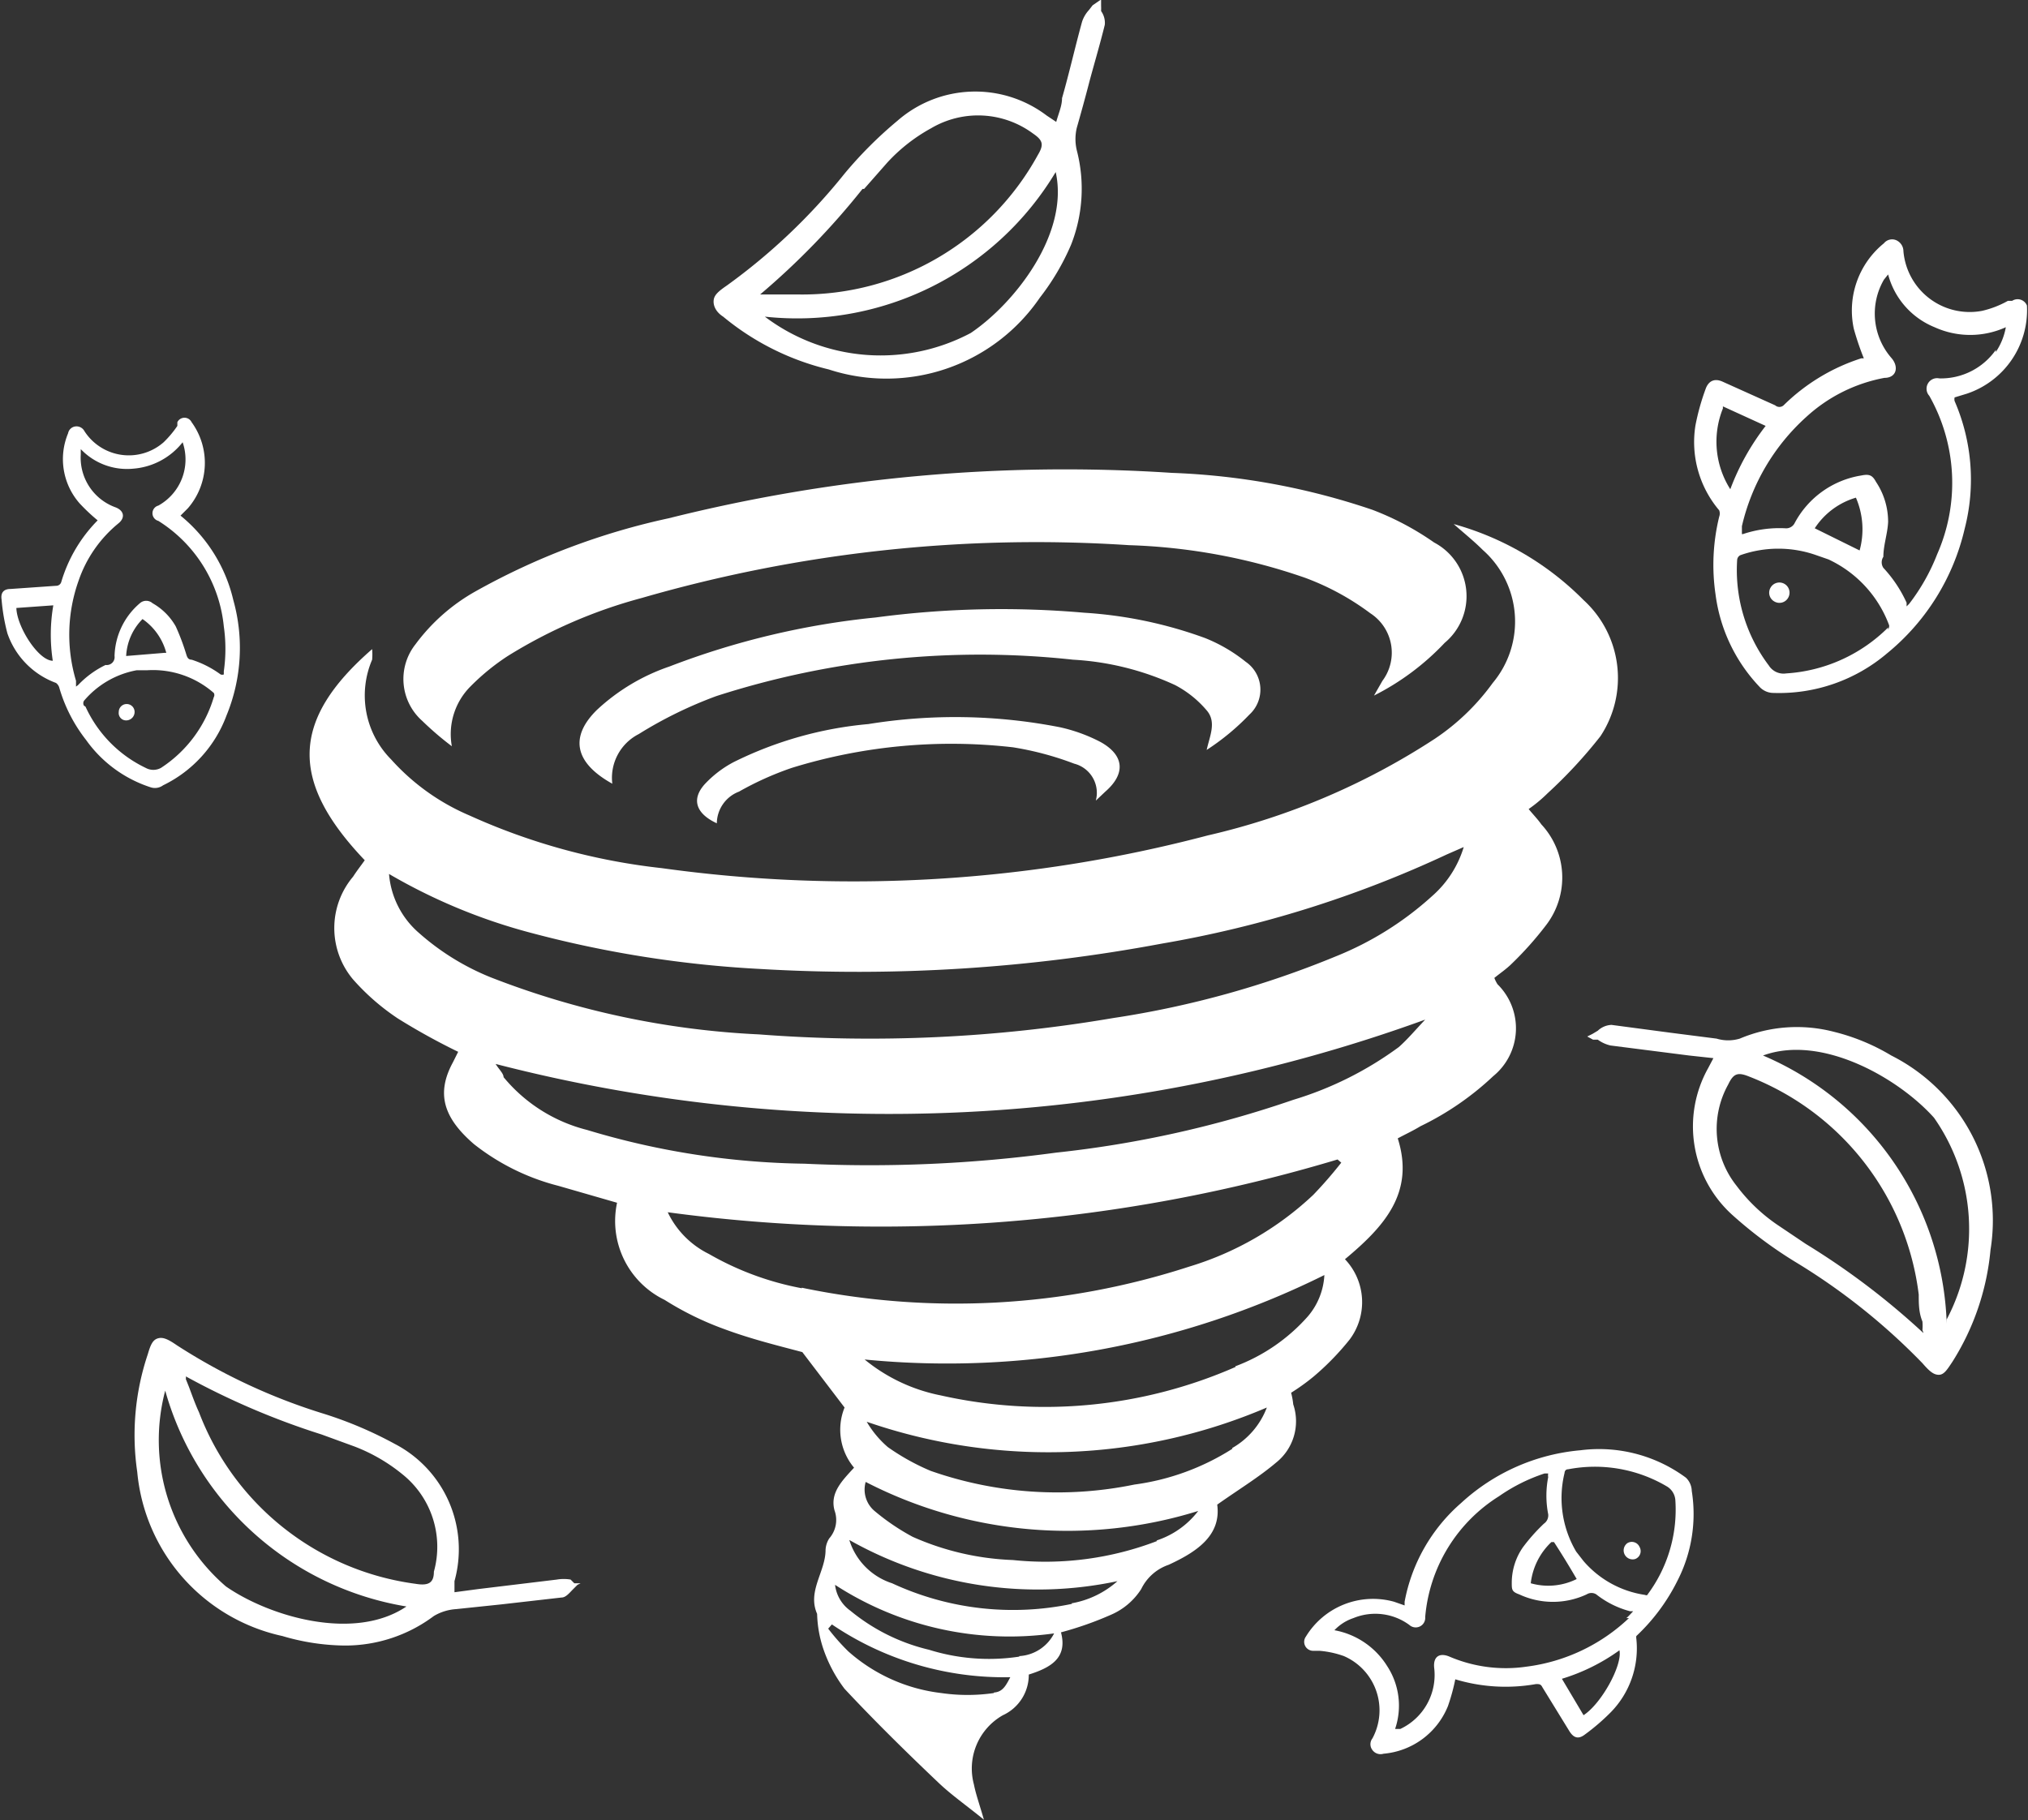 <svg xmlns="http://www.w3.org/2000/svg" viewBox="0 0 38.42 34.49"><rect x="0" y="0" width="38.42" height="34.49" fill="#333333" stroke="none"/><defs><style>.b3eeb53d-3352-4606-b27f-3a36711d035f{fill:#fff;}</style></defs><g id="e352caf6-3010-48c8-b339-446a213d3452" data-name="Layer 2"><g id="b2074e67-4adc-4a90-95b7-528f914a28a6" data-name="Layer 1"><path class="b3eeb53d-3352-4606-b27f-3a36711d035f" d="M10.81,29.93a.78.78,0,0,0-.26,0l-1.49.18-.45.06,0-.21a2.25,2.25,0,0,0-1.13-2.6,7.49,7.49,0,0,0-1.34-.57,11.19,11.19,0,0,1-2.79-1.3c-.16-.11-.26-.16-.36-.13s-.14.13-.19.3a4.81,4.81,0,0,0-.2,2.23A3.51,3.51,0,0,0,5.35,31a4.28,4.28,0,0,0,1.17.18,2.8,2.8,0,0,0,1.7-.56.94.94,0,0,1,.42-.13l.86-.09,1.14-.13c.08,0,.15-.09.22-.16l.08-.08L11,30l-.12,0Zm-6.53.13a3.66,3.66,0,0,1-1.15-3.71A5.71,5.71,0,0,0,7.7,30.44C6.71,31.11,5.1,30.63,4.28,30.06Zm3.94-.28c0,.22-.11.27-.35.23a5.11,5.11,0,0,1-4.1-3.25c-.07-.15-.13-.32-.19-.48l-.06-.15a.11.11,0,0,0,0-.05,14.3,14.3,0,0,0,2.57,1.1l.63.23a3.3,3.3,0,0,1,.91.53A1.76,1.76,0,0,1,8.22,29.78Z"/><path class="b3eeb53d-3352-4606-b27f-3a36711d035f" d="M13.7,6a4.94,4.94,0,0,0,2,1,3.52,3.52,0,0,0,4-1.36,4.52,4.52,0,0,0,.59-1,2.89,2.89,0,0,0,.11-1.79.92.92,0,0,1,0-.43c.08-.28.16-.57.23-.84s.21-.74.3-1.11a.38.38,0,0,0-.07-.26,1,1,0,0,0,0-.1l0-.12L20.7.1l-.07.09a.61.61,0,0,0-.13.22c-.13.47-.25,1-.38,1.45,0,.15-.07.3-.11.45l-.18-.12a2.24,2.24,0,0,0-2.83.1,7.78,7.78,0,0,0-1,1,11.38,11.38,0,0,1-2.23,2.12c-.16.11-.24.18-.25.28S13.56,5.91,13.7,6ZM20,3.26c.26,1.17-.78,2.49-1.61,3.05A3.64,3.64,0,0,1,14.49,6,5.71,5.71,0,0,0,20,3.26Zm-3.63.32.44-.5a3.24,3.24,0,0,1,.83-.65,1.75,1.75,0,0,1,1.93.1c.19.13.21.21.09.41a5.09,5.09,0,0,1-4.52,2.64h-.74A14.16,14.16,0,0,0,16.34,3.58Z"/><path class="b3eeb53d-3352-4606-b27f-3a36711d035f" d="M35.83,20a3.94,3.94,0,0,0-1.09-.45,2.78,2.78,0,0,0-1.78.13.76.76,0,0,1-.44,0l-.86-.11-1.13-.15a.4.4,0,0,0-.26.11l-.1.06-.1.05.11.06.09,0a.66.66,0,0,0,.24.11L32,20l.46.05-.1.19a2.26,2.26,0,0,0,.48,2.8,8.06,8.06,0,0,0,1.17.87,12,12,0,0,1,2.41,1.92c.13.15.21.22.31.22s.16-.1.26-.25a4.78,4.78,0,0,0,.72-2.12A3.5,3.5,0,0,0,35.83,20Zm.61,5.26a14.08,14.08,0,0,0-2.23-1.69l-.55-.37a3.26,3.26,0,0,1-.76-.73,1.73,1.73,0,0,1-.16-1.92c.1-.21.18-.24.4-.15a5.1,5.1,0,0,1,3.21,4.13c0,.17,0,.34.07.51a.88.88,0,0,1,0,.16Zm.44-.18A5.72,5.72,0,0,0,33.4,20c1.12-.41,2.58.44,3.24,1.18A3.67,3.67,0,0,1,36.88,25Z"/><path class="b3eeb53d-3352-4606-b27f-3a36711d035f" d="M24.46,26.39a4,4,0,0,0,.43-.31,5,5,0,0,0,.68-.7,1.18,1.18,0,0,0-.09-1.52c.73-.61,1.33-1.25,1-2.29.15-.08.3-.15.43-.23a5.47,5.47,0,0,0,1.38-.95,1.17,1.17,0,0,0,.08-1.74.67.67,0,0,1-.06-.12c.11-.09.23-.17.33-.27a6.4,6.4,0,0,0,.65-.73,1.48,1.48,0,0,0-.09-1.91c-.07-.1-.15-.18-.24-.29a2.73,2.73,0,0,0,.36-.3,9,9,0,0,0,1-1.08A2,2,0,0,0,30,11.37a5.54,5.54,0,0,0-2.46-1.44c.18.16.38.32.55.49a1.81,1.81,0,0,1,.19,2.52A4.3,4.3,0,0,1,27.18,14a13.3,13.3,0,0,1-4.3,1.83,26.32,26.32,0,0,1-10.34.62,12,12,0,0,1-3.65-1,4.2,4.2,0,0,1-1.48-1.06,1.72,1.72,0,0,1-.36-1.89,1.13,1.13,0,0,0,0-.2c-1.54,1.34-1.57,2.5-.14,4-.07.1-.15.2-.22.31a1.51,1.51,0,0,0,0,1.95,4.31,4.31,0,0,0,.85.74,12.41,12.41,0,0,0,1.14.63l-.1.2c-.32.59-.18,1.05.4,1.55a4.29,4.29,0,0,0,1.6.79l1.11.32a1.66,1.66,0,0,0,.9,1.84,5.82,5.82,0,0,0,1.12.55c.51.19,1,.31,1.49.44L16,26.67a1.12,1.12,0,0,0,.18,1.14c-.23.25-.46.48-.37.81a.53.53,0,0,1-.1.53.44.44,0,0,0-.07.22c0,.41-.35.78-.16,1.21,0,0,0,0,0,0a2.26,2.26,0,0,0,.11.64A2.67,2.67,0,0,0,16,32c.57.61,1.17,1.2,1.77,1.77.25.24.54.44.87.71-.08-.28-.15-.47-.19-.67A1.16,1.16,0,0,1,19,32.5a.84.84,0,0,0,.49-.77c.41-.13.74-.31.61-.8a6.5,6.5,0,0,0,.94-.33,1.28,1.28,0,0,0,.58-.49.9.9,0,0,1,.52-.46c.52-.24,1-.55.92-1.14.41-.29.79-.52,1.12-.8a1,1,0,0,0,.32-1.1A1.42,1.42,0,0,0,24.46,26.39ZM7.94,17.68a1.65,1.65,0,0,1-.57-1.12A10.76,10.76,0,0,0,10,17.66a21.13,21.13,0,0,0,4.4.7,31.31,31.31,0,0,0,7.61-.48,21.19,21.19,0,0,0,5.4-1.69l.32-.14a2,2,0,0,1-.6.93,6.07,6.07,0,0,1-1.82,1.14,18.11,18.11,0,0,1-4.22,1.17,27.41,27.41,0,0,1-6.71.31A16,16,0,0,1,9.3,18.52,4.68,4.68,0,0,1,7.94,17.68Zm3.18,3.73a3,3,0,0,1-1.58-1c0-.07-.09-.15-.15-.25A29.77,29.77,0,0,0,27,19.32c-.19.2-.33.37-.5.52a6.57,6.57,0,0,1-2,1,20.43,20.43,0,0,1-4.49,1,26.28,26.28,0,0,1-4.77.21A14.88,14.88,0,0,1,11.12,21.41Zm4.07,3a5.58,5.58,0,0,1-1.76-.65,1.69,1.69,0,0,1-.78-.79,30.08,30.08,0,0,0,12.69-1l.07.06a8,8,0,0,1-.53.61A5.92,5.92,0,0,1,22.53,24,14.3,14.3,0,0,1,15.19,24.4Zm3.64,7.67a3.46,3.46,0,0,1-1,0,3.22,3.22,0,0,1-1.76-.79,4,4,0,0,1-.38-.43l.07-.08a5.82,5.82,0,0,0,3.38,1C19.06,31.93,19,32.06,18.83,32.07Zm.48-.69a3.81,3.81,0,0,1-1.71-.13,3.67,3.67,0,0,1-1.49-.74.7.7,0,0,1-.29-.49,6.07,6.07,0,0,0,4.15.92A.79.79,0,0,1,19.31,31.38Zm1-1A5.44,5.44,0,0,1,16.9,30a1.25,1.25,0,0,1-.81-.82,7.26,7.26,0,0,0,5.08.78A1.76,1.76,0,0,1,20.3,30.38Zm1.61-1.19a5.92,5.92,0,0,1-2.73.36,5.13,5.13,0,0,1-1.9-.44,4.22,4.22,0,0,1-.71-.48.53.53,0,0,1-.18-.56,8.34,8.34,0,0,0,6.3.55A1.63,1.63,0,0,1,21.91,29.19Zm1.43-1.75a4.59,4.59,0,0,1-1.86.68,7.25,7.25,0,0,1-3.86-.26,4.28,4.28,0,0,1-.81-.45,1.89,1.89,0,0,1-.4-.48A10.53,10.53,0,0,0,24,26.67,1.49,1.49,0,0,1,23.34,27.44Zm.06-1.55a9,9,0,0,1-5.59.54,3.27,3.27,0,0,1-1.44-.68,16.07,16.07,0,0,0,8.71-1.6,1.31,1.31,0,0,1-.31.78A3.45,3.45,0,0,1,23.4,25.89Z"/><path class="b3eeb53d-3352-4606-b27f-3a36711d035f" d="M8.56,14.14A1.28,1.28,0,0,1,8.92,13a4.25,4.25,0,0,1,.7-.57,9.4,9.4,0,0,1,2.54-1.1,26.89,26.89,0,0,1,9.23-1,11.21,11.21,0,0,1,3.34.62,4.9,4.9,0,0,1,1.23.67.89.89,0,0,1,.23,1.28l-.16.28a4.82,4.82,0,0,0,1.34-1,1.15,1.15,0,0,0-.2-1.9A5.36,5.36,0,0,0,26,9.66a13.29,13.29,0,0,0-3.8-.7,30.89,30.89,0,0,0-9.53.86A13.17,13.17,0,0,0,9,11.21a3.61,3.61,0,0,0-1.13,1A1.06,1.06,0,0,0,8,13.66,5.87,5.87,0,0,0,8.56,14.14Z"/><path class="b3eeb53d-3352-4606-b27f-3a36711d035f" d="M23.67,13.54a.64.64,0,0,0-.07-1,3,3,0,0,0-.77-.45,8.13,8.13,0,0,0-2.29-.48,18,18,0,0,0-3.95.09,15,15,0,0,0-3.91.93,3.82,3.82,0,0,0-1.37.82c-.52.51-.43,1,.29,1.4a.93.93,0,0,1,.5-.94,8,8,0,0,1,1.47-.72,16.29,16.29,0,0,1,6.76-.69,5.32,5.32,0,0,1,1.93.48,2,2,0,0,1,.6.48c.19.22.06.48,0,.75A4.52,4.52,0,0,0,23.67,13.54Z"/><path class="b3eeb53d-3352-4606-b27f-3a36711d035f" d="M20.94,15c.39-.34.36-.69-.09-.94a3.09,3.09,0,0,0-.77-.28,10.3,10.3,0,0,0-3.63-.06,7.16,7.16,0,0,0-2.55.72,2.06,2.06,0,0,0-.55.42c-.26.29-.16.56.23.74A.65.65,0,0,1,14,15a5.88,5.88,0,0,1,1-.45,10.25,10.25,0,0,1,4.19-.39,5.84,5.84,0,0,1,1.16.31.57.57,0,0,1,.41.7Z"/><path class="b3eeb53d-3352-4606-b27f-3a36711d035f" d="M38.12,5.7l-.08,0a1.84,1.84,0,0,1-.49.19,1.26,1.26,0,0,1-1.49-1.13.23.23,0,0,0-.14-.21.2.2,0,0,0-.23.06,1.64,1.64,0,0,0-.57,1.62,5.3,5.3,0,0,0,.19.56h-.05a3.71,3.71,0,0,0-1.47.89.12.12,0,0,1-.16,0l-1-.45c-.16-.07-.26,0-.31.12a4.41,4.41,0,0,0-.2.71,2,2,0,0,0,.45,1.61.17.17,0,0,1,0,.12,3.84,3.84,0,0,0-.07,1.47,3.12,3.12,0,0,0,.83,1.75.36.36,0,0,0,.27.12,3.16,3.16,0,0,0,2.15-.75,4.3,4.3,0,0,0,1.47-2.36,3.73,3.73,0,0,0-.19-2.42.14.14,0,0,1,0-.07l.23-.07a1.67,1.67,0,0,0,1.14-1.67A.19.19,0,0,0,38.12,5.7Zm-5.48,2,.81.37a4.56,4.56,0,0,0-.67,1.2A1.68,1.68,0,0,1,32.64,7.74Zm3.13,4.19a3,3,0,0,1-1.93.87.33.33,0,0,1-.33-.15,3,3,0,0,1-.6-2,.11.11,0,0,1,.06-.09,2.16,2.16,0,0,1,1.44,0l.23.08a2.23,2.23,0,0,1,1.15,1.25A.14.14,0,0,1,35.77,11.93Zm-1.39-1.88a1.4,1.4,0,0,1,.78-.58,1.51,1.51,0,0,1,.07,1Zm3.43-3.38a1.27,1.27,0,0,1-1.07.54.2.2,0,0,0-.19.33,3.35,3.35,0,0,1,.15,3,3.79,3.79,0,0,1-.53.94l-.05.05,0-.07a2.46,2.46,0,0,0-.44-.66.19.19,0,0,1,0-.21c0-.22.08-.44.09-.66a1.36,1.36,0,0,0-.23-.76c-.07-.13-.13-.15-.28-.12A1.74,1.74,0,0,0,34,9.91a.18.18,0,0,1-.18.1,2.18,2.18,0,0,0-.8.11H33c0-.06,0-.1,0-.15A4,4,0,0,1,34.22,7.9a3,3,0,0,1,1.48-.74c.23,0,.28-.21.13-.38a1.28,1.28,0,0,1-.14-1.48l.08-.1a1.49,1.49,0,0,0,.88,1,1.63,1.63,0,0,0,1.35,0A1.22,1.22,0,0,1,37.81,6.67Z"/><path class="b3eeb53d-3352-4606-b27f-3a36711d035f" d="M33.54,11.14a.19.19,0,0,0,.08.26.19.19,0,0,0,.26-.08.19.19,0,0,0-.34-.18Z"/><path class="b3eeb53d-3352-4606-b27f-3a36711d035f" d="M31.94,28a2.77,2.77,0,0,0-2-.52,3.83,3.83,0,0,0-2.26,1,3.27,3.27,0,0,0-1.07,1.87l0,.07-.2-.07a1.49,1.49,0,0,0-1.67.66.17.17,0,0,0,.14.27H25a1.8,1.8,0,0,1,.46.1A1.12,1.12,0,0,1,26,32.94a.18.18,0,0,0,0,.22.19.19,0,0,0,.21.07,1.45,1.45,0,0,0,1.22-.9,3.8,3.8,0,0,0,.14-.51l0,0a3.3,3.3,0,0,0,1.53.09c.06,0,.09,0,.12.06l.51.83c.08.13.17.16.29.07a4.06,4.06,0,0,0,.5-.43A1.73,1.73,0,0,0,31,31.05.14.14,0,0,1,31,31a3.69,3.69,0,0,0,.78-1.05,2.77,2.77,0,0,0,.27-1.7A.36.36,0,0,0,31.94,28ZM30,32.5l-.41-.69a3.7,3.7,0,0,0,1.09-.54C30.74,31.55,30.34,32.28,30,32.5Zm.86-1.84a3.45,3.45,0,0,1-1.94.92,2.71,2.71,0,0,1-1.46-.19c-.19-.08-.31,0-.29.21a1.13,1.13,0,0,1-.64,1.16l-.1,0a1.37,1.37,0,0,0-.15-1.19,1.49,1.49,0,0,0-1-.68.88.88,0,0,1,.36-.23,1.09,1.09,0,0,1,1.06.13.18.18,0,0,0,.3-.15,3,3,0,0,1,1.4-2.29,3.3,3.3,0,0,1,.86-.43h.07a.2.2,0,0,0,0,.07,1.83,1.83,0,0,0,0,.7.19.19,0,0,1-.08.18,3.47,3.47,0,0,0-.4.45,1.18,1.18,0,0,0-.21.67c0,.13,0,.17.14.22a1.51,1.51,0,0,0,1.28,0,.17.17,0,0,1,.18,0,1.75,1.75,0,0,0,.64.32l.06,0S30.84,30.64,30.81,30.66Zm-1.42-1.44c.15.23.29.46.43.7A1.21,1.21,0,0,1,29,30,1.27,1.27,0,0,1,29.39,29.22Zm1.81,1a.13.13,0,0,1-.09,0A1.9,1.9,0,0,1,30,29.58l-.14-.18a2,2,0,0,1-.22-1.49s0-.07.07-.07a2.68,2.68,0,0,1,1.86.32.33.33,0,0,1,.17.28A2.69,2.69,0,0,1,31.2,30.23Z"/><path class="b3eeb53d-3352-4606-b27f-3a36711d035f" d="M30.83,29.24a.17.17,0,0,0,.15.3.16.16,0,0,0,.08-.23A.16.16,0,0,0,30.83,29.24Z"/><path class="b3eeb53d-3352-4606-b27f-3a36711d035f" d="M3.09,14.88a2.39,2.39,0,0,0,1.2-1.32,3.36,3.36,0,0,0,.13-2.19,2.92,2.92,0,0,0-1-1.6l0,0,.14-.14A1.31,1.31,0,0,0,3.63,8a.15.15,0,0,0-.27,0s0,.05,0,.07a1.94,1.94,0,0,1-.26.31A1,1,0,0,1,1.6,8.17a.17.17,0,0,0-.17-.09.16.16,0,0,0-.14.13,1.27,1.27,0,0,0,.22,1.33,3.6,3.6,0,0,0,.34.32l0,0a2.78,2.78,0,0,0-.69,1.17.1.1,0,0,1-.1.07l-.86.06c-.13,0-.19.07-.17.2A3.65,3.65,0,0,0,.14,12a1.53,1.53,0,0,0,.92.94.17.17,0,0,1,.06.08,2.92,2.92,0,0,0,.51,1,2.41,2.41,0,0,0,1.23.9A.26.26,0,0,0,3.09,14.88ZM1,12.52c-.27,0-.68-.64-.69-1l.7-.05A3.26,3.26,0,0,0,1,12.52Zm.44.49,0-.11A3.05,3.05,0,0,1,1.49,11a2.41,2.41,0,0,1,.75-1.08c.14-.11.11-.25-.06-.31a1,1,0,0,1-.65-1s0-.05,0-.1a1.21,1.21,0,0,0,1,.37,1.32,1.32,0,0,0,.93-.5A1,1,0,0,1,3,9.58a.15.15,0,0,0,0,.29,2.67,2.67,0,0,1,1.24,2,3,3,0,0,1,0,.85s0,0,0,.06a.09.09,0,0,1-.06,0,1.91,1.91,0,0,0-.55-.28c-.08,0-.09-.07-.11-.13a4.29,4.29,0,0,0-.19-.5,1.16,1.16,0,0,0-.44-.44.18.18,0,0,0-.24,0,1.36,1.36,0,0,0-.48,1A.15.15,0,0,1,2,12.6a1.79,1.79,0,0,0-.52.38Zm1.68-.64-.73.06a1.07,1.07,0,0,1,.31-.7A1.13,1.13,0,0,1,3.15,12.37Zm-1.53,1a.09.09,0,0,1,0-.09,1.71,1.71,0,0,1,1-.58l.2,0a1.75,1.75,0,0,1,1.26.43.08.08,0,0,1,0,.08,2.42,2.42,0,0,1-1,1.34.3.3,0,0,1-.29,0A2.38,2.38,0,0,1,1.62,13.39Z"/><path class="b3eeb53d-3352-4606-b27f-3a36711d035f" d="M2.4,13.34a.15.15,0,0,0-.15.15.14.14,0,0,0,.15.16.16.16,0,0,0,.15-.16A.15.15,0,0,0,2.4,13.34Z"/></g></g></svg>